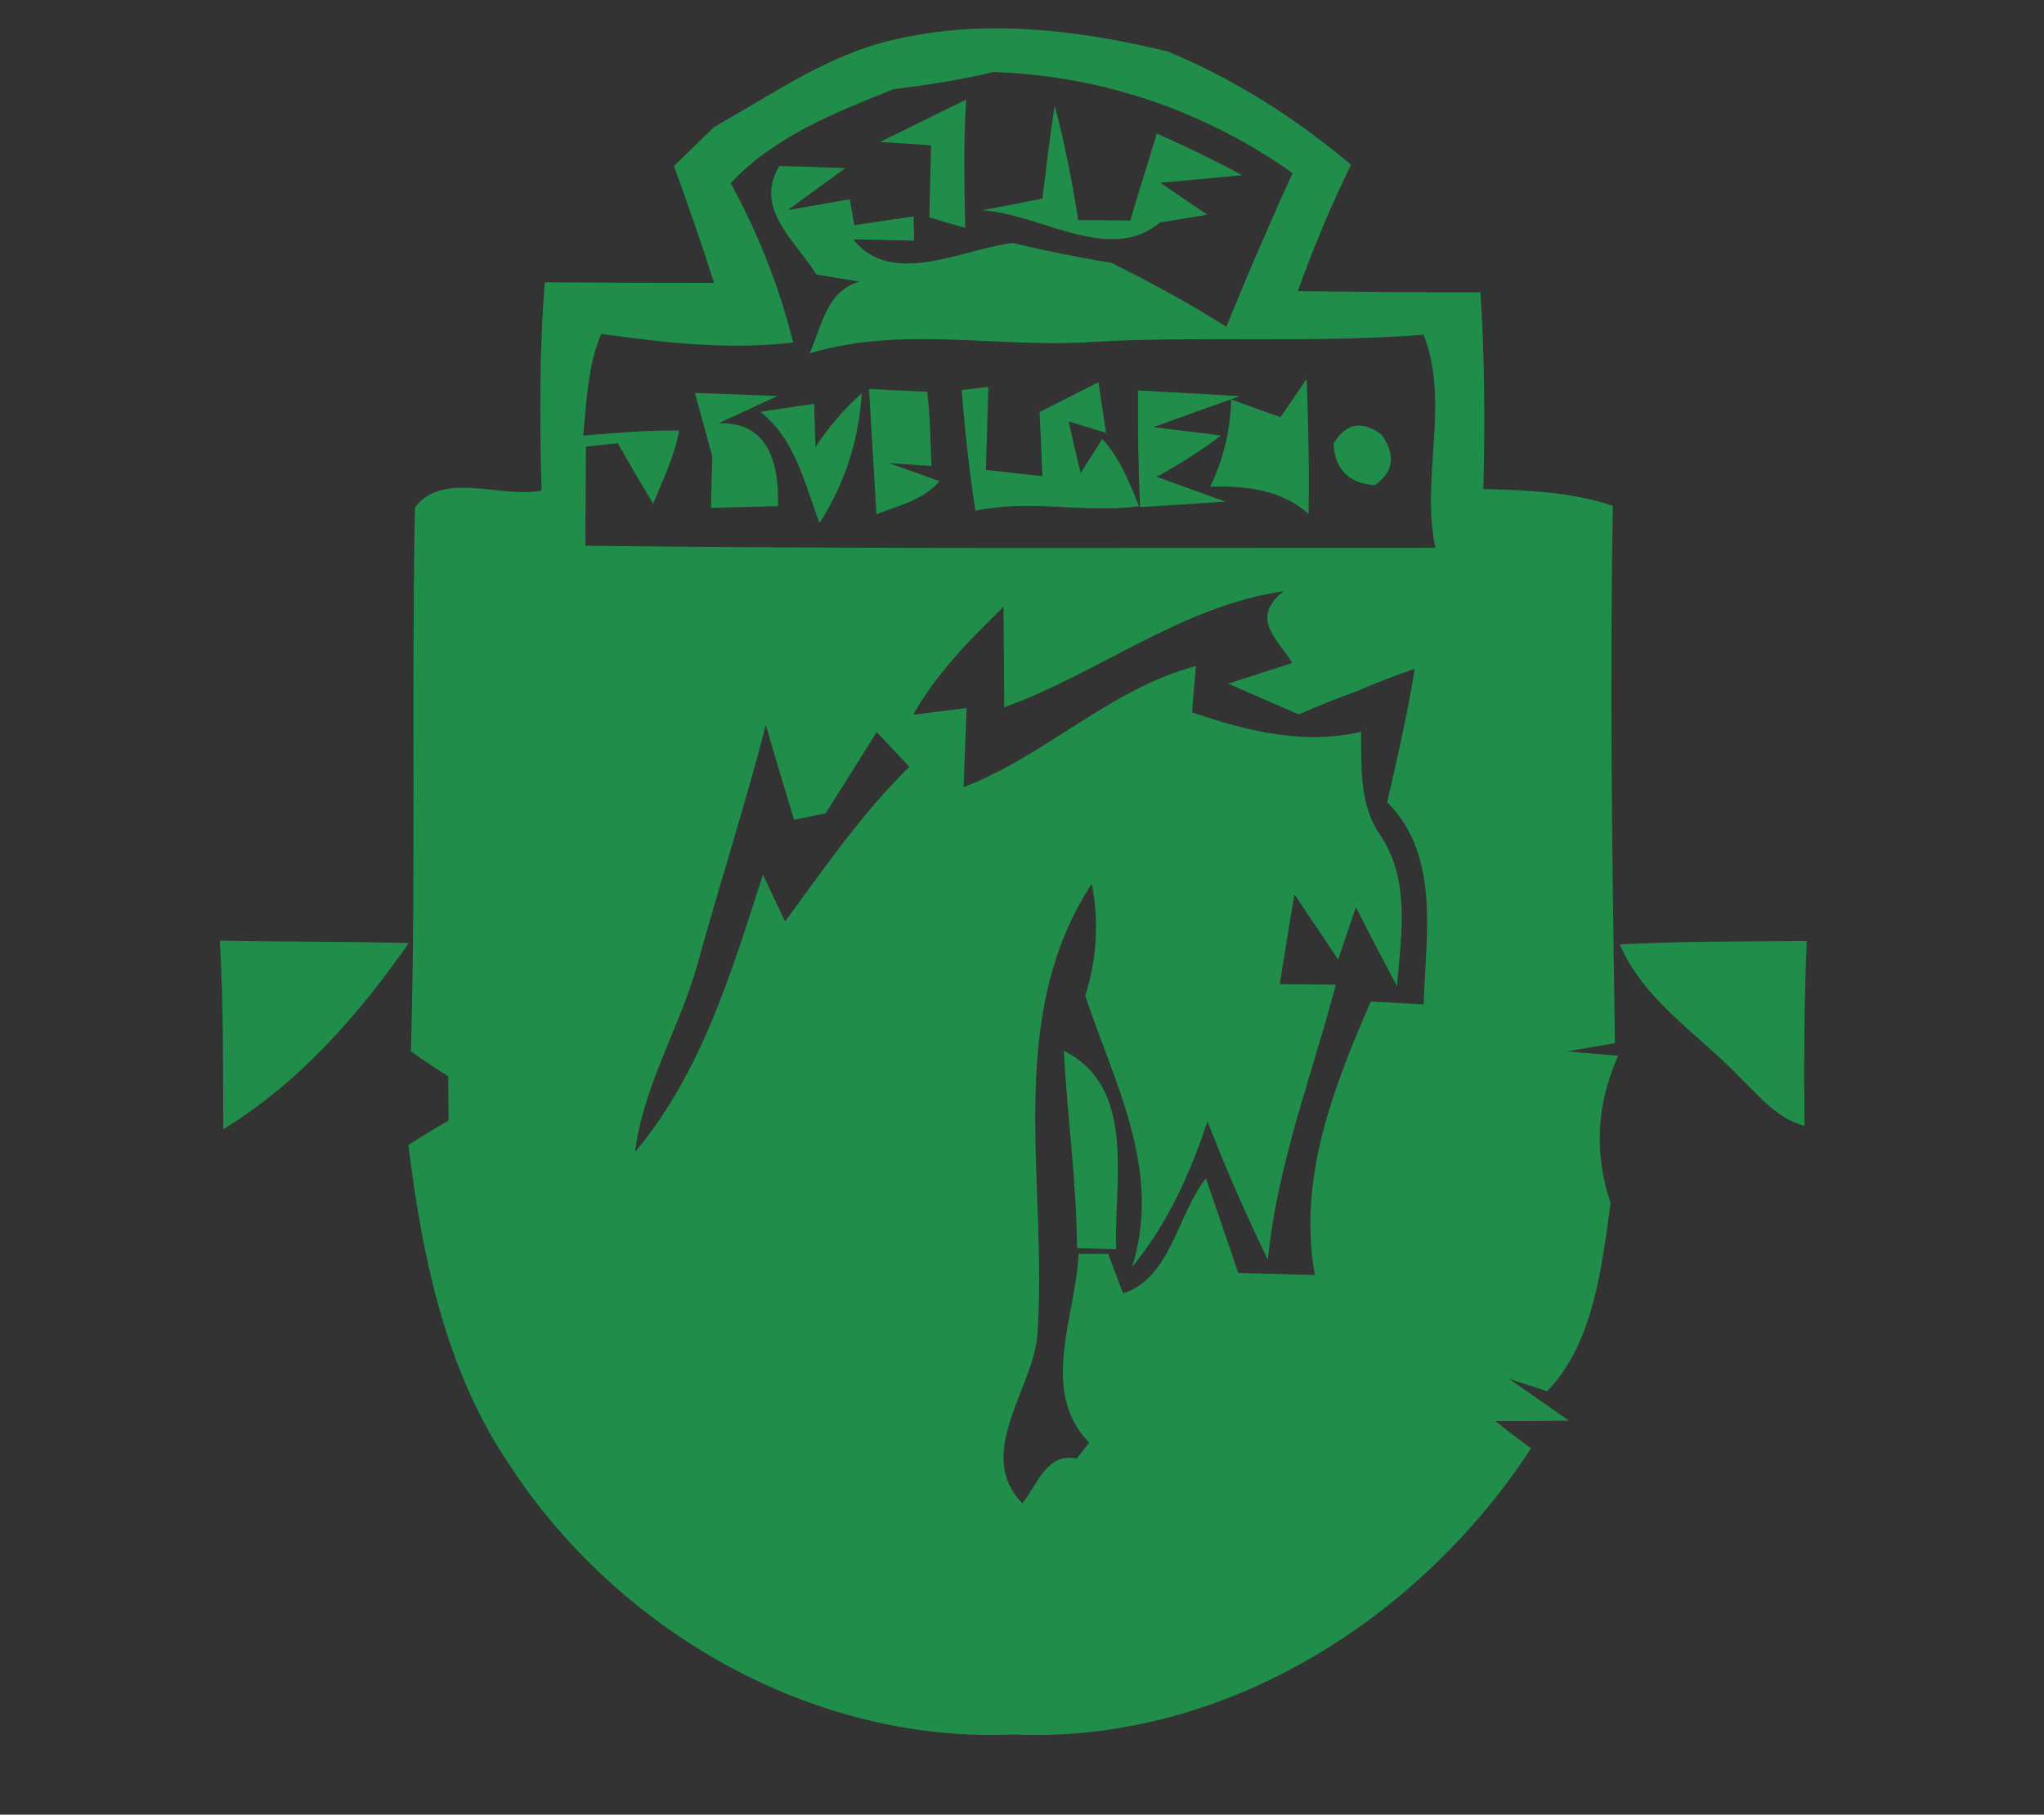 <?xml version="1.0" encoding="UTF-8" ?>
<!DOCTYPE svg PUBLIC "-//W3C//DTD SVG 1.1//EN" "http://www.w3.org/Graphics/SVG/1.1/DTD/svg11.dtd">
<svg width="107pt" height="95pt" viewBox="0 0 107 95" version="1.1" xmlns="http://www.w3.org/2000/svg">
<rect x="0" y="0" width="107" height="95" fill="#333333" stroke="none"/>
<g id="#ffffffff">
<path fill="#ffffff" opacity="1.00" d=" M 43.16 12.24 C 43.79 12.68 43.79 12.68 43.16 12.24 Z" />
</g>
<g id="#208e4aff">
<path fill="#208e4a" opacity="1.00" d=" M 46.80 2.08 C 51.53 0.96 56.44 1.56 61.11 2.69 C 64.61 4.13 67.82 6.18 70.72 8.62 C 69.68 10.78 68.74 12.98 67.94 15.24 C 71.13 15.28 74.31 15.31 77.50 15.30 C 77.72 18.73 77.74 22.17 77.65 25.60 C 79.93 25.66 82.25 25.75 84.43 26.48 C 84.26 35.86 84.40 45.24 84.54 54.61 C 83.91 54.72 82.65 54.93 82.02 55.04 C 82.69 55.10 84.03 55.21 84.71 55.27 C 83.57 57.80 83.44 60.38 84.31 62.99 C 83.85 66.35 83.40 70.37 80.99 72.83 C 80.49 72.67 79.51 72.35 79.01 72.19 C 79.79 72.74 81.35 73.83 82.13 74.37 C 81.17 74.38 79.24 74.39 78.27 74.39 C 78.89 74.88 79.51 75.36 80.15 75.82 C 74.28 84.81 64.00 91.30 53.04 90.80 C 42.49 91.27 32.23 85.32 26.58 76.55 C 23.29 71.63 22.09 65.72 21.38 59.94 C 22.07 59.50 22.77 59.07 23.48 58.66 C 23.47 57.89 23.47 57.12 23.47 56.35 C 22.80 55.93 22.15 55.49 21.51 55.04 C 21.78 45.55 21.54 36.06 21.72 26.57 C 23.18 24.61 26.26 26.11 28.35 25.68 C 28.25 22.04 28.23 18.40 28.52 14.78 C 31.47 14.80 34.43 14.81 37.38 14.81 C 36.72 12.75 36.02 10.71 35.28 8.69 C 35.98 8.01 36.68 7.33 37.38 6.65 C 40.42 4.95 43.34 2.85 46.80 2.08 M 46.78 4.67 C 43.72 5.89 40.55 7.13 38.25 9.59 C 39.69 12.22 40.80 15.02 41.52 17.93 C 38.17 18.33 34.80 17.94 31.47 17.48 C 30.76 19.17 30.71 21.01 30.53 22.80 C 32.20 22.67 33.87 22.51 35.55 22.54 C 35.31 23.88 34.71 25.12 34.19 26.37 C 33.56 25.32 32.94 24.27 32.34 23.20 L 30.67 23.38 C 30.67 25.11 30.65 26.84 30.64 28.57 C 45.47 28.75 60.30 28.67 75.14 28.68 C 74.36 24.98 75.92 21.07 74.52 17.52 C 68.75 17.98 62.95 17.57 57.17 17.90 C 52.24 18.24 47.23 17.03 42.38 18.50 C 43.02 17.11 43.23 15.25 44.99 14.74 C 44.43 14.65 43.31 14.47 42.74 14.37 C 41.68 12.65 39.43 10.92 40.80 8.69 C 41.66 8.71 43.39 8.77 44.26 8.80 C 43.50 9.35 41.99 10.45 41.23 11.00 C 42.05 10.86 43.68 10.57 44.49 10.43 L 44.72 11.79 C 45.50 11.67 47.05 11.44 47.83 11.33 C 47.83 11.64 47.84 12.28 47.85 12.60 C 47.05 12.58 45.46 12.54 44.66 12.53 C 46.70 15.08 50.36 13.04 53.00 12.72 C 54.72 13.12 56.44 13.48 58.18 13.76 C 60.24 14.78 62.26 15.88 64.20 17.11 C 65.29 14.40 66.46 11.72 67.66 9.06 C 63.04 5.79 57.67 3.96 52.00 3.77 C 50.28 4.19 48.53 4.45 46.78 4.67 M 43.16 12.24 C 43.79 12.68 43.79 12.68 43.16 12.24 M 52.57 37.03 C 52.56 35.28 52.55 33.52 52.53 31.77 C 50.77 33.49 49.02 35.25 47.80 37.42 C 48.50 37.33 49.90 37.15 50.60 37.07 C 50.56 38.10 50.48 40.18 50.44 41.21 C 54.74 39.56 58.09 36.07 62.60 34.87 C 62.55 35.47 62.45 36.69 62.40 37.29 C 65.25 38.27 68.24 39.01 71.25 38.31 C 71.27 40.13 71.15 42.08 72.22 43.67 C 73.85 46.03 73.35 48.95 73.13 51.63 C 72.40 50.26 71.68 48.88 70.98 47.49 L 70.05 50.23 C 69.48 49.38 68.34 47.67 67.76 46.82 C 67.50 48.38 67.24 49.95 66.99 51.52 C 67.72 51.53 69.20 51.54 69.93 51.55 C 68.67 56.34 66.85 60.98 66.37 65.96 C 65.23 63.58 64.16 61.17 63.21 58.70 C 62.30 61.44 61.11 64.09 59.26 66.33 C 60.86 61.28 58.35 56.75 56.81 52.13 C 57.42 50.20 57.54 48.25 57.15 46.27 C 52.47 53.41 54.91 62.13 54.29 70.06 C 53.95 72.86 51.05 76.16 53.52 78.70 C 54.29 77.73 54.82 76.01 56.36 76.36 L 57.02 75.52 C 54.37 72.82 56.33 68.88 56.46 65.64 L 58.01 65.64 C 58.20 66.15 58.60 67.19 58.79 67.71 C 61.31 66.89 61.63 63.56 63.13 61.69 C 63.69 63.34 64.27 64.99 64.82 66.64 C 66.16 66.67 67.50 66.71 68.83 66.75 C 67.93 61.71 69.79 56.95 71.76 52.43 C 72.45 52.47 73.84 52.54 74.53 52.58 C 74.62 48.98 75.43 44.84 72.62 41.99 C 73.15 39.68 73.68 37.36 74.06 35.01 C 73.04 35.36 72.03 35.75 71.04 36.18 C 70.01 36.55 68.99 36.96 67.99 37.40 C 67.07 37.00 65.22 36.19 64.29 35.79 C 65.13 35.52 66.80 34.98 67.64 34.71 C 66.99 33.54 65.35 32.42 67.19 30.95 C 61.84 31.73 57.54 35.23 52.57 37.03 M 40.09 37.95 C 39.03 42.07 37.72 46.12 36.58 50.23 C 35.67 53.66 33.69 56.75 33.24 60.31 C 36.72 56.18 38.31 50.84 39.94 45.79 C 40.32 46.61 40.71 47.42 41.10 48.24 C 43.15 45.45 45.12 42.58 47.60 40.14 C 47.03 39.53 46.46 38.92 45.89 38.32 C 45.01 39.75 44.11 41.16 43.22 42.58 C 42.81 42.66 41.98 42.83 41.57 42.92 C 41.07 41.26 40.56 39.61 40.09 37.95 Z" />
<path fill="#208e4a" opacity="1.00" d=" M 46.07 7.43 C 47.57 6.69 49.08 5.96 50.58 5.21 C 50.43 7.45 50.48 9.69 50.53 11.93 C 50.06 11.80 49.12 11.52 48.65 11.38 C 48.67 10.44 48.72 8.55 48.74 7.61 C 48.07 7.56 46.73 7.47 46.07 7.43 Z" />
<path fill="#208e4a" opacity="1.00" d=" M 54.57 10.39 C 54.77 8.76 54.96 7.14 55.21 5.52 C 55.73 7.49 56.13 9.50 56.44 11.52 C 57.12 11.52 58.49 11.54 59.17 11.55 C 59.61 10.02 60.10 8.51 60.56 6.99 C 62.07 7.66 63.56 8.38 65.02 9.17 C 63.95 9.27 61.81 9.47 60.74 9.57 C 61.36 9.99 62.59 10.82 63.20 11.24 C 62.58 11.34 61.34 11.55 60.72 11.65 C 58.06 13.88 54.38 11.14 51.37 11.01 C 52.44 10.82 53.51 10.61 54.57 10.39 Z" />
<path fill="#208e4a" opacity="1.00" d=" M 67.03 21.84 C 67.37 21.34 68.06 20.34 68.40 19.84 C 68.49 22.19 68.54 24.55 68.50 26.90 C 67.04 25.62 65.19 25.42 63.35 25.48 C 64.05 24.05 64.41 22.52 64.45 20.91 C 65.10 21.15 66.38 21.61 67.03 21.84 Z" />
<path fill="#208e4a" opacity="1.00" d=" M 36.38 20.57 C 37.46 20.61 39.62 20.69 40.70 20.73 C 39.93 21.09 38.38 21.81 37.60 22.16 C 40.29 22.06 40.78 24.35 40.73 26.50 C 39.56 26.53 38.39 26.55 37.22 26.59 C 37.23 25.91 37.27 24.57 37.29 23.90 C 37.06 23.06 36.60 21.40 36.38 20.57 Z" />
<path fill="#208e4a" opacity="1.00" d=" M 39.80 21.56 C 40.50 21.45 41.91 21.24 42.62 21.14 C 42.63 21.70 42.67 22.84 42.69 23.41 C 43.37 22.36 44.18 21.42 45.11 20.59 C 44.97 23.02 44.21 25.35 42.90 27.38 C 42.12 25.32 41.64 23.00 39.80 21.56 Z" />
<path fill="#208e4a" opacity="1.00" d=" M 45.49 20.36 C 46.25 20.40 47.78 20.48 48.54 20.51 C 48.69 21.80 48.71 23.10 48.76 24.40 C 48.20 24.36 47.08 24.28 46.52 24.24 C 47.18 24.47 48.51 24.95 49.18 25.19 C 48.35 26.17 47.01 26.48 45.88 26.92 C 45.75 24.73 45.62 22.54 45.49 20.36 Z" />
<path fill="#208e4a" opacity="1.00" d=" M 50.34 20.42 L 51.74 20.25 C 51.71 21.34 51.64 23.51 51.61 24.60 C 52.35 24.68 53.83 24.85 54.57 24.93 C 54.52 23.81 54.47 22.69 54.42 21.57 C 55.19 21.18 56.73 20.40 57.50 20.01 C 57.60 20.67 57.80 22.00 57.90 22.66 C 57.41 22.51 56.43 22.21 55.94 22.06 C 56.14 22.97 56.35 23.87 56.57 24.77 C 56.86 24.32 57.42 23.43 57.70 22.98 C 58.63 23.98 59.12 25.26 59.63 26.50 C 56.78 26.88 53.90 26.12 51.06 26.74 C 50.74 24.64 50.51 22.53 50.34 20.42 Z" />
<path fill="#208e4a" opacity="1.00" d=" M 59.57 20.44 C 60.90 20.51 63.57 20.66 64.90 20.74 C 63.77 21.14 61.51 21.95 60.38 22.36 C 61.27 22.47 63.03 22.69 63.92 22.80 C 62.85 23.60 61.73 24.32 60.55 24.96 C 61.45 25.29 63.25 25.94 64.15 26.26 C 63.03 26.33 60.80 26.48 59.68 26.55 C 59.59 24.51 59.56 22.48 59.57 20.44 Z" />
<path fill="#208e4a" opacity="1.00" d=" M 69.81 23.22 C 70.45 22.15 71.29 21.99 72.32 22.75 C 73.08 23.82 72.96 24.70 71.97 25.40 C 70.61 25.31 69.88 24.58 69.81 23.22 Z" />
<path fill="#208e4a" opacity="1.00" d=" M 11.51 49.24 C 14.81 49.31 18.11 49.28 21.40 49.37 C 18.79 53.11 15.62 56.73 11.69 59.11 C 11.67 55.82 11.70 52.53 11.51 49.24 Z" />
<path fill="#208e4a" opacity="1.00" d=" M 84.79 49.44 C 88.05 49.27 91.31 49.29 94.58 49.26 C 94.44 52.49 94.43 55.71 94.46 58.94 C 92.94 58.53 91.98 57.25 90.90 56.22 C 88.77 54.04 86.05 52.34 84.79 49.44 Z" />
<path fill="#208e4a" opacity="1.00" d=" M 55.69 55.01 C 59.55 56.94 58.29 61.92 58.43 65.40 L 56.38 65.34 C 56.36 61.89 55.87 58.46 55.69 55.01 Z" />
</g>
</svg>
